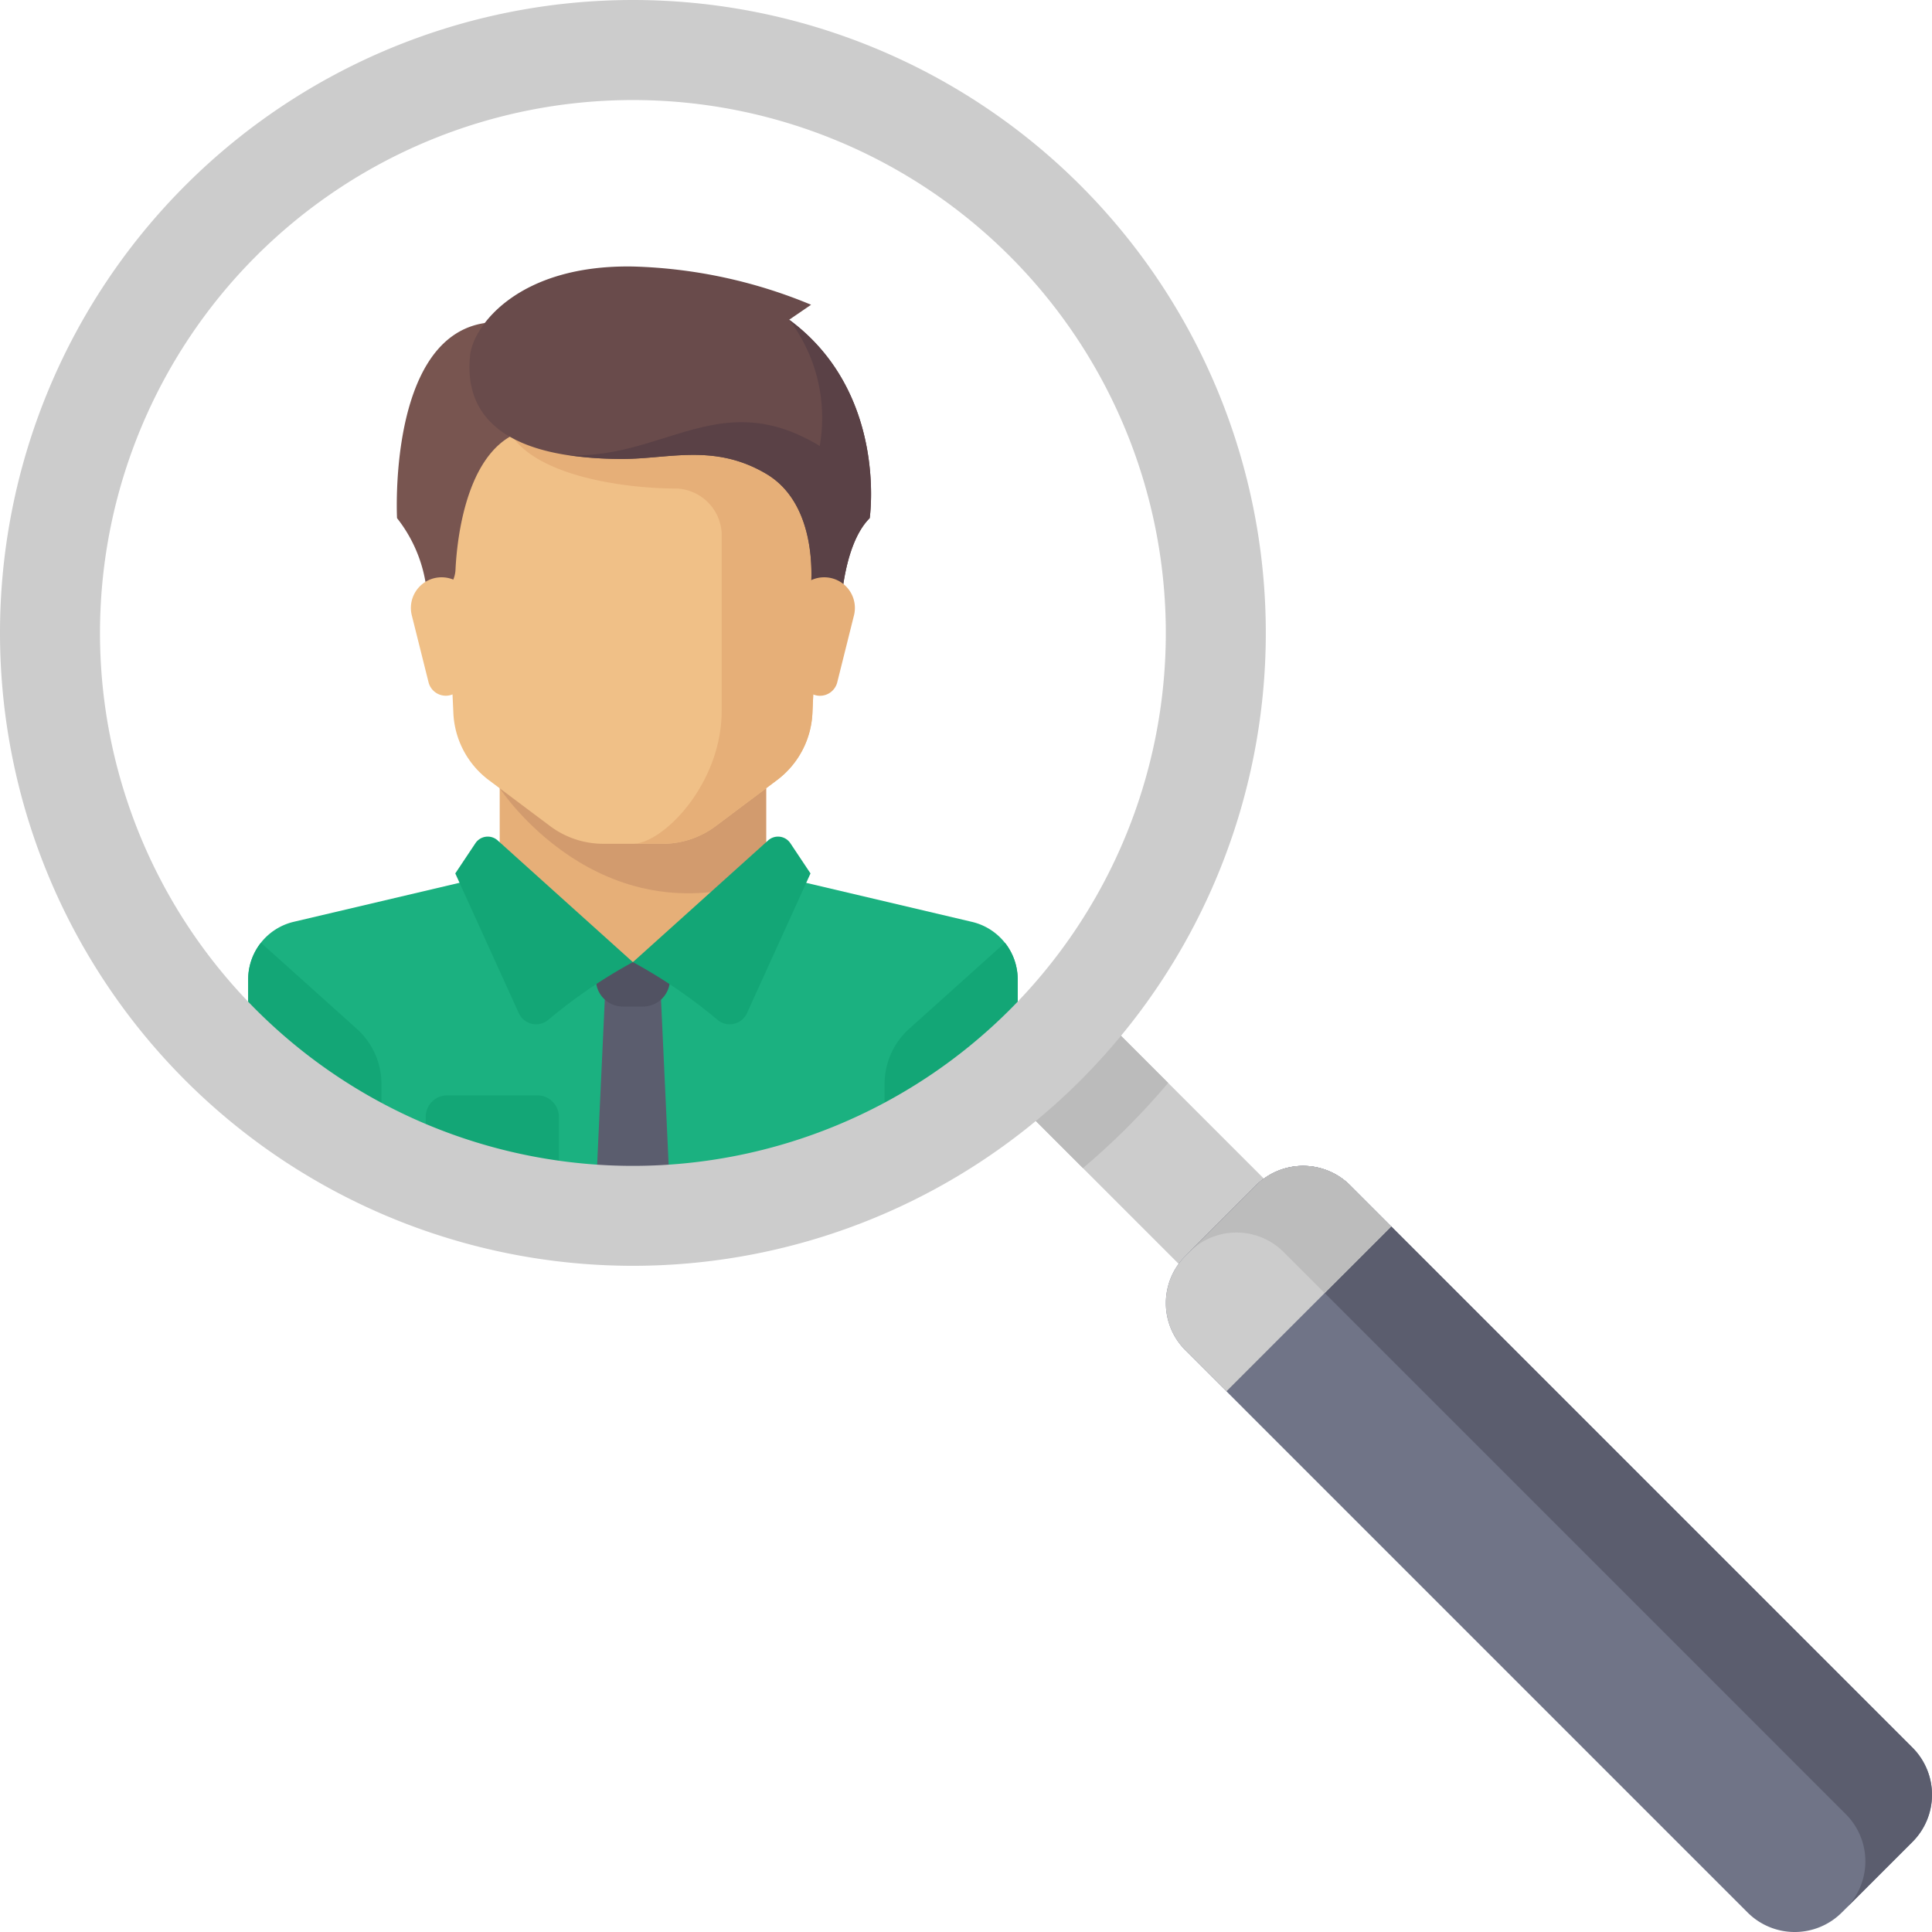 <svg xmlns="http://www.w3.org/2000/svg" width="73.595" height="73.595" viewBox="0 0 73.595 73.595"><defs><style>.a{fill:#e6af78;}.b{fill:#1bb180;}.c{fill:#d29b6e;}.d{fill:#f0c087;}.e{fill:#13a676;}.f{fill:#5b5d6e;}.g{fill:#515262;}.h{fill:#785550;}.i{fill:#694b4b;}.j{fill:#5a4146;}.k{fill:#ccc;}.l{fill:#bbb;}.m{fill:#707487;}.n{opacity:0.97;}</style></defs><path class="a" d="M308.976,207.938v-3.947h10.148v3.947l-5.074,4.51Z" transform="translate(-289.941 -174.669)"/><path class="b" d="M244.036,232.858l6.976-1.642a1.122,1.122,0,0,0,.293-.118l5.65,3.3,5.43-3.456a1.123,1.123,0,0,0,.513.277l6.976,1.642a2.255,2.255,0,0,1,1.739,2.2V240.6l-14.659,2.827L242.3,240.6v-5.543A2.255,2.255,0,0,1,244.036,232.858Z" transform="translate(-232.847 -197.744)"/><path class="c" d="M319.124,203.991v4.164c-6.392,2.3-10.148-3.461-10.148-3.461v-.7Z" transform="translate(-289.941 -174.669)"/><path class="d" d="M307.944,113.778l-.491,10.809a3.383,3.383,0,0,1-1.35,2.553l-2.331,1.748a3.383,3.383,0,0,1-2.03.677h-2.255a3.383,3.383,0,0,1-2.03-.677l-2.331-1.748a3.383,3.383,0,0,1-1.35-2.553l-.491-10.809Z" transform="translate(-276.506 -97.423)"/><path class="a" d="M299.725,116.034c-2.255,0-5.638-.564-6.44-2.255h12.078l-.491,10.809a3.383,3.383,0,0,1-1.35,2.553l-2.331,1.748a3.383,3.383,0,0,1-2.03.677h-1.128c1.128,0,3.383-2.255,3.383-5.074v-6.766A1.8,1.8,0,0,0,299.725,116.034Z" transform="translate(-273.925 -97.424)"/><g transform="translate(9.45 35.912)"><path class="e" d="M415.1,253.121l-3.653-3.282a2.251,2.251,0,0,0-.486,1.4v4.416a1.128,1.128,0,0,0,1.128,1.128h3.947v-1.562A2.818,2.818,0,0,0,415.1,253.121Z" transform="translate(-410.956 -249.839)"/><path class="e" d="M243.231,253.121l3.653-3.282a2.251,2.251,0,0,1,.486,1.4v4.416a1.128,1.128,0,0,1-1.128,1.128H242.3v-1.562A2.818,2.818,0,0,1,243.231,253.121Z" transform="translate(-218.053 -249.839)"/></g><path class="f" d="M334.47,270.437h2.819l-.352-7.612h-2.114Z" transform="translate(-311.771 -225.046)"/><path class="g" d="M334.47,254.98h2.819v.665a1.027,1.027,0,0,1-1.027,1.027H335.5a1.027,1.027,0,0,1-1.027-1.027v-.665Z" transform="translate(-311.771 -218.329)"/><g transform="translate(17.343 31.868)"><path class="e" d="M302.361,221.852l-5.153,4.638a19.44,19.44,0,0,1,3.224,2.2.723.723,0,0,0,1.12-.253l2.421-5.326-.766-1.149A.564.564,0,0,0,302.361,221.852Z" transform="translate(-290.442 -221.708)"/><path class="e" d="M345.888,221.852l5.153,4.638a19.44,19.44,0,0,0-3.224,2.2.723.723,0,0,1-1.12-.253l-2.421-5.326.766-1.149A.564.564,0,0,1,345.888,221.852Z" transform="translate(-344.276 -221.708)"/></g><path class="h" d="M373.63,85.707l-.529,3.735c-2.413.483-2.76,4.269-2.811,5.35a1.111,1.111,0,0,1-.178.551l-.921,1.428a5.4,5.4,0,0,0-1.128-3.947S367.569,83.451,373.63,85.707Z" transform="translate(-352.939 -73.087)"/><path class="d" d="M386.887,154.451l.637,2.547a.678.678,0,0,0,.658.513h0a.678.678,0,0,0,.673-.594l.326-2.6A1.167,1.167,0,0,0,388.022,153h0A1.167,1.167,0,0,0,386.887,154.451Z" transform="translate(-371.2 -131.009)"/><path class="i" d="M294.172,72.081l-.834.57c3.77,2.784,3.066,7.558,3.066,7.558-1.127,1.127-1.127,3.947-1.127,3.947l-1.128-1.128s.435-3.257-1.691-4.51c-1.973-1.163-3.7-.564-5.462-.564-4.722,0-6.043-1.779-5.814-3.947.118-1.121,1.833-3.457,6.2-3.383A18.972,18.972,0,0,1,294.172,72.081Z" transform="translate(-263.275 -60.472)"/><path class="j" d="M290.694,89.538a6.193,6.193,0,0,0-1.163-4.81c3.77,2.784,3.066,7.558,3.066,7.558-1.128,1.128-1.128,3.947-1.128,3.947l-1.128-1.128s.435-3.257-1.691-4.51c-1.973-1.163-3.7-.564-5.462-.564a13.855,13.855,0,0,1-2.033-.14C284.792,90.014,286.936,87.259,290.694,89.538Z" transform="translate(-259.468 -72.549)"/><path class="a" d="M287.744,154.451,287.107,157a.678.678,0,0,1-.658.513h0a.678.678,0,0,1-.673-.594l-.326-2.6A1.167,1.167,0,0,1,286.609,153h0A1.167,1.167,0,0,1,287.744,154.451Z" transform="translate(-255.214 -131.009)"/><path class="e" d="M364.708,290.281h3.432a.821.821,0,0,1,.821.821v1.864h-5.074V291.1A.821.821,0,0,1,364.708,290.281Z" transform="translate(-347.671 -248.556)"/><rect class="k" width="4.591" height="11.664" transform="translate(49.842 46.595) rotate(135)"/><path class="l" d="M208.59,269.679a26.8,26.8,0,0,1-3.246,3.246l-2.9-2.9,3.246-3.246Z" transform="translate(-164.093 -228.429)"/><path class="k" d="M200.661,0a24.109,24.109,0,1,1-24.109,24.109A24.109,24.109,0,0,1,200.661,0Zm0,44.411a20.3,20.3,0,1,0-20.3-20.3A20.3,20.3,0,0,0,200.661,44.411Z" transform="translate(-176.552)"/><path class="m" d="M25.749,337.407l2.692-2.691a2.538,2.538,0,0,0,0-3.589L7.024,309.71a2.538,2.538,0,0,0-3.589,0L.743,312.4a2.538,2.538,0,0,0,0,3.589L22.16,337.407A2.538,2.538,0,0,0,25.749,337.407Z" transform="translate(44.411 -264.555)"/><path class="f" d="M25.163,333.664,3.746,312.247a2.538,2.538,0,0,0-3.589,0L0,312.4l0,0,2.692-2.691a2.538,2.538,0,0,1,3.589,0L27.7,331.127a2.538,2.538,0,0,1,0,3.589l-2.536,2.535A2.538,2.538,0,0,0,25.163,333.664Z" transform="translate(45.151 -264.555)"/><path class="k" d="M145.6,317.555l-1.564-1.564a2.538,2.538,0,0,1,0-3.589l2.692-2.691a2.538,2.538,0,0,1,3.589,0l1.563,1.563Z" transform="translate(-98.882 -264.556)"/><g class="n" transform="translate(45.152 44.411)"><path class="l" d="M148.6,313.811l-1.563-1.563a2.538,2.538,0,0,0-3.589,0l-.157.157,0,0,2.692-2.691a2.538,2.538,0,0,1,3.589,0l1.563,1.563Z" transform="translate(-143.293 -308.966)"/></g></svg>